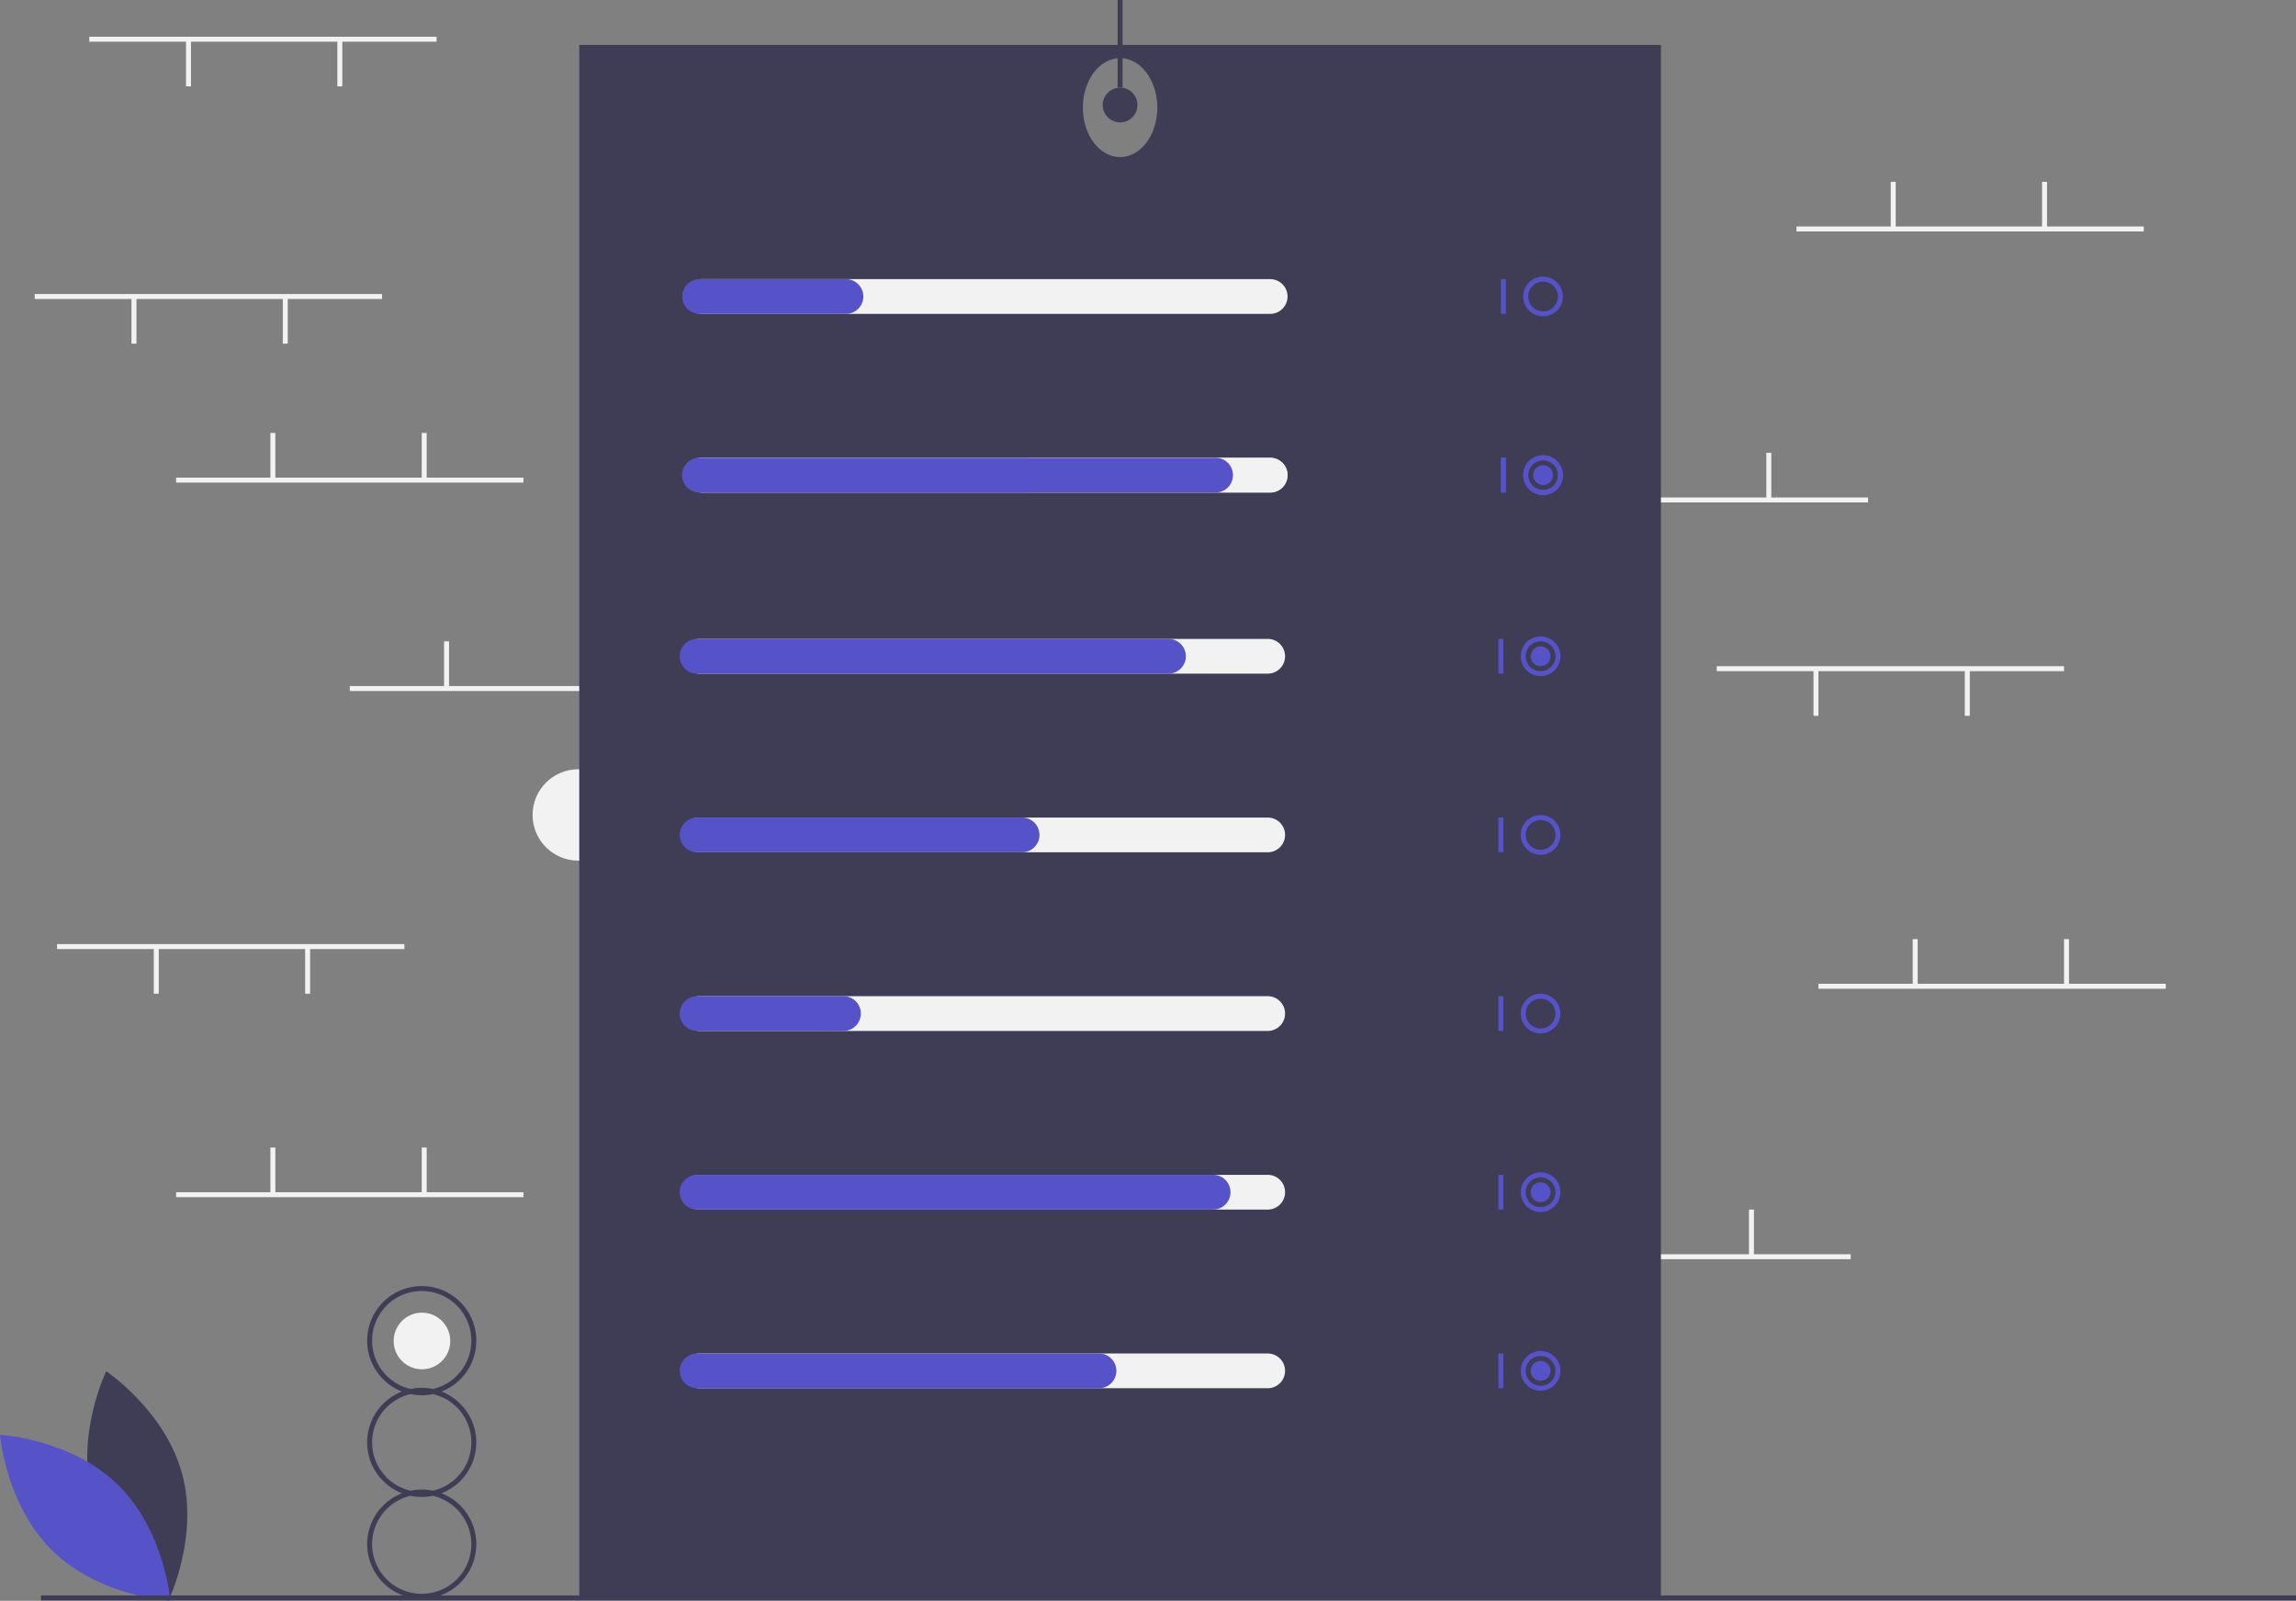 <?xml version="1.0" encoding="UTF-8" standalone="no"?>
<svg
   id="a2942aa7-bf0d-42c0-bc52-bf4c952347c5"
   data-name="Layer 1"
   width="925.497"
   height="645.184"
   viewBox="0 0 925.497 645.184"
   version="1.1"
   sodipodi:docname="undraw_percentages_color5652c7.svg"
   inkscape:version="1.1.1 (3bf5ae0d25, 2021-09-20)"
   xmlns:inkscape="http://www.inkscape.org/namespaces/inkscape"
   xmlns:sodipodi="http://sodipodi.sourceforge.net/DTD/sodipodi-0.dtd"
   xmlns="http://www.w3.org/2000/svg"
   xmlns:svg="http://www.w3.org/2000/svg">
  <rect x="0" y="0" width="925.497" height="645.184" fill="#808080" stroke="none"/>
  <defs
     id="defs193" />
  <sodipodi:namedview
     id="namedview191"
     pagecolor="#505050"
     bordercolor="#eeeeee"
     borderopacity="1"
     inkscape:pageshadow="0"
     inkscape:pageopacity="0"
     inkscape:pagecheckerboard="0"
     showgrid="false"
     inkscape:zoom="1.2120565"
     inkscape:cx="402.20897"
     inkscape:cy="136.95731"
     inkscape:window-width="1920"
     inkscape:window-height="986"
     inkscape:window-x="-11"
     inkscape:window-y="-11"
     inkscape:window-maximized="1"
     inkscape:current-layer="a2942aa7-bf0d-42c0-bc52-bf4c952347c5" />
  <title
     id="title2">percentages</title>
  <circle
     cx="233.088"
     cy="328.457"
     r="18.409"
     fill="#f2f2f2"
     id="circle4" />
  <circle
     cx="170.088"
     cy="540.457"
     r="11.409"
     fill="#f2f2f2"
     id="circle6" />
  <rect
     x="379.997"
     y="-135.258"
     width="140"
     height="2"
     fill="#f2f2f2"
     id="rect8" />
  <rect
     x="417.997"
     y="-153.258"
     width="2"
     height="18.5"
     fill="#f2f2f2"
     id="rect10" />
  <rect
     x="478.997"
     y="-153.258"
     width="2"
     height="18.5"
     fill="#f2f2f2"
     id="rect12" />
  <rect
     x="605.997"
     y="505.5"
     width="140"
     height="2"
     fill="#f2f2f2"
     id="rect14" />
  <rect
     x="643.997"
     y="487.5"
     width="2"
     height="18.5"
     fill="#f2f2f2"
     id="rect16" />
  <rect
     x="704.997"
     y="487.5"
     width="2"
     height="18.5"
     fill="#f2f2f2"
     id="rect18" />
  <rect
     x="612.997"
     y="200.5"
     width="140"
     height="2"
     fill="#f2f2f2"
     id="rect20" />
  <rect
     x="650.997"
     y="182.5"
     width="2"
     height="18.5"
     fill="#f2f2f2"
     id="rect22" />
  <rect
     x="711.997"
     y="182.5"
     width="2"
     height="18.5"
     fill="#f2f2f2"
     id="rect24" />
  <rect
     x="612.997"
     y="-28.258"
     width="140"
     height="2"
     fill="#f2f2f2"
     id="rect26" />
  <rect
     x="650.997"
     y="-46.258"
     width="2"
     height="18.5"
     fill="#f2f2f2"
     id="rect28" />
  <rect
     x="711.997"
     y="-46.258"
     width="2"
     height="18.5"
     fill="#f2f2f2"
     id="rect30" />
  <rect
     x="305.997"
     y="-18.258"
     width="140"
     height="2"
     fill="#f2f2f2"
     id="rect32" />
  <rect
     x="343.997"
     y="-36.258"
     width="2"
     height="18.5"
     fill="#f2f2f2"
     id="rect34" />
  <rect
     x="404.997"
     y="-36.258"
     width="2"
     height="18.5"
     fill="#f2f2f2"
     id="rect36" />
  <rect
     x="203.997"
     y="-65.258"
     width="140"
     height="2"
     fill="#f2f2f2"
     id="rect38" />
  <rect
     x="241.997"
     y="-83.258"
     width="2"
     height="18.5"
     fill="#f2f2f2"
     id="rect40" />
  <rect
     x="302.997"
     y="-83.258"
     width="2"
     height="18.5"
     fill="#f2f2f2"
     id="rect42" />
  <rect
     x="140.997"
     y="276.5"
     width="140"
     height="2"
     fill="#f2f2f2"
     id="rect44" />
  <rect
     x="178.997"
     y="258.5"
     width="2"
     height="18.5"
     fill="#f2f2f2"
     id="rect46" />
  <rect
     x="239.997"
     y="258.5"
     width="2"
     height="18.5"
     fill="#f2f2f2"
     id="rect48" />
  <rect
     x="70.997"
     y="480.5"
     width="140"
     height="2"
     fill="#f2f2f2"
     id="rect50" />
  <rect
     x="108.997"
     y="462.5"
     width="2"
     height="18.5"
     fill="#f2f2f2"
     id="rect52" />
  <rect
     x="169.997"
     y="462.5"
     width="2"
     height="18.5"
     fill="#f2f2f2"
     id="rect54" />
  <rect
     x="732.997"
     y="396.5"
     width="140"
     height="2"
     fill="#f2f2f2"
     id="rect56" />
  <rect
     x="770.997"
     y="378.5"
     width="2"
     height="18.5"
     fill="#f2f2f2"
     id="rect58" />
  <rect
     x="831.997"
     y="378.5"
     width="2"
     height="18.5"
     fill="#f2f2f2"
     id="rect60" />
  <rect
     x="691.997"
     y="268.5"
     width="140"
     height="2"
     fill="#f2f2f2"
     id="rect62" />
  <rect
     x="791.997"
     y="270"
     width="2"
     height="18.5"
     fill="#f2f2f2"
     id="rect64" />
  <rect
     x="730.997"
     y="270"
     width="2"
     height="18.5"
     fill="#f2f2f2"
     id="rect66" />
  <rect
     x="13.997"
     y="118.5"
     width="140"
     height="2"
     fill="#f2f2f2"
     id="rect68" />
  <rect
     x="113.997"
     y="120"
     width="2"
     height="18.5"
     fill="#f2f2f2"
     id="rect70" />
  <rect
     x="52.997"
     y="120"
     width="2"
     height="18.5"
     fill="#f2f2f2"
     id="rect72" />
  <rect
     x="22.997"
     y="380.5"
     width="140"
     height="2"
     fill="#f2f2f2"
     id="rect74" />
  <rect
     x="122.997"
     y="382"
     width="2"
     height="18.5"
     fill="#f2f2f2"
     id="rect76" />
  <rect
     x="61.997"
     y="382"
     width="2"
     height="18.5"
     fill="#f2f2f2"
     id="rect78" />
  <rect
     x="463.997"
     y="-103.258"
     width="140"
     height="2"
     fill="#f2f2f2"
     id="rect80" />
  <rect
     x="563.997"
     y="-101.758"
     width="2"
     height="18.5"
     fill="#f2f2f2"
     id="rect82" />
  <rect
     x="502.997"
     y="-101.758"
     width="2"
     height="18.5"
     fill="#f2f2f2"
     id="rect84" />
  <rect
     x="70.997"
     y="192.5"
     width="140"
     height="2"
     fill="#f2f2f2"
     id="rect86" />
  <rect
     x="108.997"
     y="174.5"
     width="2"
     height="18.5"
     fill="#f2f2f2"
     id="rect88" />
  <rect
     x="169.997"
     y="174.5"
     width="2"
     height="18.5"
     fill="#f2f2f2"
     id="rect90" />
  <path
     d="M 233.497,18.125 V 644 h 436 V 18.125 Z m 218,45.18 a 15,19.932 0 1 1 15,-19.932 15,19.932 0 0 1 -15,19.932 z"
     fill="#3f3d56"
     id="path92"
     style="stroke-width:1.153" />
  <path
     d="M174.506,731.205c6.914,25.558,30.596,41.387,30.596,41.387s12.472-25.609,5.558-51.167-30.596-41.387-30.596-41.387S167.592,705.647,174.506,731.205Z"
     transform="translate(-137.251 -127.408)"
     fill="#3f3d56"
     id="path94" />
  <path
     d="M184.666,725.712c18.972,18.469,21.289,46.859,21.289,46.859s-28.442-1.553-47.415-20.022-21.289-46.859-21.289-46.859S165.694,707.244,184.666,725.712Z"
     transform="translate(-137.251 -127.408)"
     fill="#5652c7"
     id="path96" />
  <rect
     x="16.497"
     y="643"
     width="909"
     height="2"
     fill="#3f3d56"
     id="rect98" />
  <path
     d="M329.248,708.746a22.031,22.031,0,0,0-14.031-20.5,22,22,0,1,0-15.938,0,21.991,21.991,0,0,0,0,41,22,22,0,1,0,15.938,0A22.031,22.031,0,0,0,329.248,708.746Zm-42-41a20,20,0,1,1,24.513,19.467,22.023,22.023,0,0,0-9.026,0A20.021,20.021,0,0,1,287.248,667.746Zm40,82a20,20,0,1,1-24.513-19.467,22.024,22.024,0,0,0,9.026,0A20.021,20.021,0,0,1,327.248,749.746Zm-15.487-21.533a22.023,22.023,0,0,0-9.026,0,19.979,19.979,0,0,1,0-38.935,22.024,22.024,0,0,0,9.026,0,19.979,19.979,0,0,1,0,38.935Z"
     transform="translate(-137.251 -127.408)"
     fill="#3f3d56"
     id="path100" />
  <path
     d="M648.249,398.908h-229a7,7,0,1,1,0-14h229a7,7,0,0,1,0,14Z"
     transform="translate(-137.251 -127.408)"
     fill="#f2f2f2"
     id="path102" />
  <path
     d="M648.249,470.908h-229a7,7,0,1,1,0-14h229a7,7,0,0,1,0,14Z"
     transform="translate(-137.251 -127.408)"
     fill="#f2f2f2"
     id="path104" />
  <path
     d="M648.249,542.908h-229a7,7,0,1,1,0-14h229a7,7,0,0,1,0,14Z"
     transform="translate(-137.251 -127.408)"
     fill="#f2f2f2"
     id="path106" />
  <path
     d="M648.249,614.908h-229a7,7,0,1,1,0-14h229a7,7,0,0,1,0,14Z"
     transform="translate(-137.251 -127.408)"
     fill="#f2f2f2"
     id="path108" />
  <path
     d="M648.249,686.908h-229a7,7,0,1,1,0-14h229a7,7,0,0,1,0,14Z"
     transform="translate(-137.251 -127.408)"
     fill="#f2f2f2"
     id="path110" />
  <path
     d="M608.249,398.908h-190a7,7,0,1,1,0-14h190a7,7,0,0,1,0,14Z"
     transform="translate(-137.251 -127.408)"
     fill="#5652c7"
     id="path112" />
  <path
     d="M549.249,470.908h-131a7,7,0,1,1,0-14h131a7,7,0,0,1,0,14Z"
     transform="translate(-137.251 -127.408)"
     fill="#5652c7"
     id="path114" />
  <path
     d="M477.248,542.908h-59a7,7,0,1,1,0-14h59a7,7,0,0,1,0,14Z"
     transform="translate(-137.251 -127.408)"
     fill="#5652c7"
     id="path116" />
  <path
     d="M626.249,614.908h-208a7,7,0,1,1,0-14h208a7,7,0,0,1,0,14Z"
     transform="translate(-137.251 -127.408)"
     fill="#5652c7"
     id="path118" />
  <path
     d="M580.249,686.908h-162a7,7,0,1,1,0-14h162a7,7,0,0,1,0,14Z"
     transform="translate(-137.251 -127.408)"
     fill="#5652c7"
     id="path120" />
  <rect
     x="603.997"
     y="257.5"
     width="2"
     height="14"
     fill="#5652c7"
     id="rect122" />
  <path
     d="M758.249,399.908a8,8,0,1,1,8-8A8.009,8.009,0,0,1,758.249,399.908Zm0-14a6,6,0,1,0,6,6A6.007,6.007,0,0,0,758.249,385.908Z"
     transform="translate(-137.251 -127.408)"
     fill="#5652c7"
     id="path124" />
  <rect
     x="603.997"
     y="329.5"
     width="2"
     height="14"
     fill="#5652c7"
     id="rect126" />
  <path
     d="M758.249,471.908a8,8,0,1,1,8-8A8.009,8.009,0,0,1,758.249,471.908Zm0-14a6,6,0,1,0,6,6A6.007,6.007,0,0,0,758.249,457.908Z"
     transform="translate(-137.251 -127.408)"
     fill="#5652c7"
     id="path128" />
  <rect
     x="603.997"
     y="401.5"
     width="2"
     height="14"
     fill="#5652c7"
     id="rect130" />
  <path
     d="M758.249,543.908a8,8,0,1,1,8-8A8.009,8.009,0,0,1,758.249,543.908Zm0-14a6,6,0,1,0,6,6A6.007,6.007,0,0,0,758.249,529.908Z"
     transform="translate(-137.251 -127.408)"
     fill="#5652c7"
     id="path132" />
  <rect
     x="603.997"
     y="473.5"
     width="2"
     height="14"
     fill="#5652c7"
     id="rect134" />
  <path
     d="M758.249,615.908a8,8,0,1,1,8-8A8.009,8.009,0,0,1,758.249,615.908Zm0-14a6,6,0,1,0,6,6A6.007,6.007,0,0,0,758.249,601.908Z"
     transform="translate(-137.251 -127.408)"
     fill="#5652c7"
     id="path136" />
  <rect
     x="603.997"
     y="545.5"
     width="2"
     height="14"
     fill="#5652c7"
     id="rect138" />
  <path
     d="M758.249,687.908a8,8,0,1,1,8-8A8.009,8.009,0,0,1,758.249,687.908Zm0-14a6,6,0,1,0,6,6A6.007,6.007,0,0,0,758.249,673.908Z"
     transform="translate(-137.251 -127.408)"
     fill="#5652c7"
     id="path140" />
  <circle
     cx="620.997"
     cy="264.5"
     r="4"
     fill="#5652c7"
     id="circle142" />
  <circle
     cx="620.997"
     cy="480.5"
     r="4"
     fill="#5652c7"
     id="circle144" />
  <circle
     cx="620.997"
     cy="552.5"
     r="4"
     fill="#5652c7"
     id="circle146" />
  <circle
     cx="451.497"
     cy="42.317"
     r="7"
     fill="#3f3d56"
     id="circle148" />
  <circle
     cx="451.497"
     cy="-149.758"
     r="7"
     fill="#3f3d56"
     id="circle150" />
  <rect
     x="450.497"
     y="-149.758"
     width="2"
     height="185"
     fill="#3f3d56"
     id="rect152" />
  <rect
     x="35.982"
     y="14.803"
     width="140"
     height="2"
     fill="#f2f2f2"
     id="rect68-3" />
  <rect
     x="135.982"
     y="16.303"
     width="2"
     height="18.5"
     fill="#f2f2f2"
     id="rect70-6" />
  <rect
     x="74.982"
     y="16.303"
     width="2"
     height="18.5"
     fill="#f2f2f2"
     id="rect72-0" />
  <rect
     x="724.141"
     y="91.278"
     width="140"
     height="2"
     fill="#f2f2f2"
     id="rect86-4" />
  <rect
     x="762.141"
     y="73.278"
     width="2"
     height="18.5"
     fill="#f2f2f2"
     id="rect88-8" />
  <rect
     x="823.141"
     y="73.278"
     width="2"
     height="18.5"
     fill="#f2f2f2"
     id="rect90-2" />
  <path
     d="m 511.997,198.5 h -229 a 7,7 0 1 1 0,-14 h 229 a 7,7 0 0 1 0,14 z"
     fill="#f2f2f2"
     id="path104-7" />
  <path
     d="m 412.997,198.5 h -131 a 7,7 0 1 1 0,-14 h 131 a 7,7 0 0 1 0,14 z"
     fill="#5652c7"
     id="path114-2" />
  <rect
     x="604.997"
     y="184.5"
     width="2"
     height="14"
     fill="#5652c7"
     id="rect126-8" />
  <path
     d="m 621.997,199.5 a 8,8 0 1 1 8,-8 8.009,8.009 0 0 1 -8,8 z m 0,-14 a 6,6 0 1 0 6,6 6.007,6.007 0 0 0 -6,-6 z"
     fill="#5652c7"
     id="path128-3" />
  <path
     d="M 511.997,126.5 H 282.997 a 7,7 0 1 1 0,-14 h 229 a 7,7 0 0 1 0,14 z"
     fill="#f2f2f2"
     id="path106-2" />
  <path
     d="M 511.997,198.5 H 282.997 a 7,7 0 1 1 0,-14 h 229 a 7,7 0 0 1 0,14 z"
     fill="#f2f2f2"
     id="path108-4" />
  <path
     d="m 340.997,126.5 h -59 a 7,7 0 1 1 0,-14 h 59 a 7,7 0 0 1 0,14 z"
     fill="#5652c7"
     id="path116-7" />
  <path
     d="M 489.997,198.5 H 281.997 a 7,7 0 1 1 0,-14 h 208 a 7,7 0 0 1 0,14 z"
     fill="#5652c7"
     id="path118-0" />
  <rect
     x="604.997"
     y="112.5"
     width="2"
     height="14"
     fill="#5652c7"
     id="rect130-5" />
  <path
     d="m 621.997,127.5 a 8,8 0 1 1 8,-8 8.009,8.009 0 0 1 -8,8 z m 0,-14 a 6,6 0 1 0 6,6 6.007,6.007 0 0 0 -6,-6 z"
     fill="#5652c7"
     id="path132-8" />
  <rect
     x="604.997"
     y="184.5"
     width="2"
     height="14"
     fill="#5652c7"
     id="rect134-7" />
  <path
     d="m 621.997,199.5 a 8,8 0 1 1 8,-8 8.009,8.009 0 0 1 -8,8 z m 0,-14 a 6,6 0 1 0 6,6 6.007,6.007 0 0 0 -6,-6 z"
     fill="#5652c7"
     id="path136-8" />
  <circle
     cx="621.997"
     cy="191.5"
     r="4"
     fill="#5652c7"
     id="circle144-4" />
</svg>
